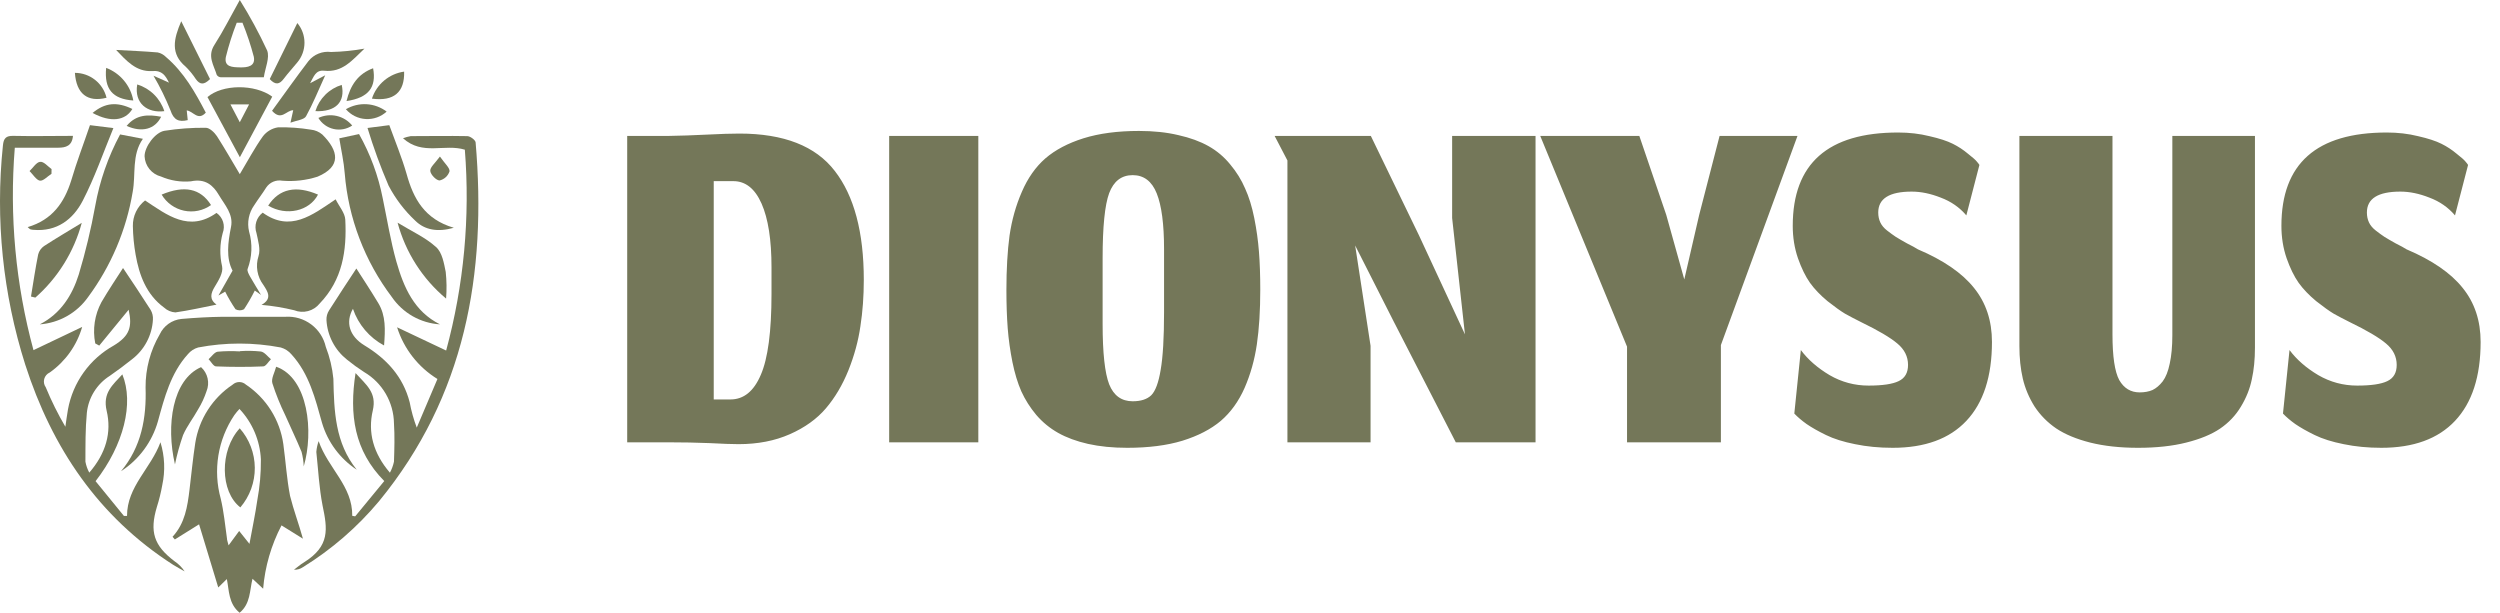 <svg width="204" height="50" viewBox="0 0 204 50" fill="none" xmlns="http://www.w3.org/2000/svg">
<path d="M7.799 39.263C8.561 40.193 9.323 41.143 10.111 42.099H10.365C10.365 39.69 12.306 38.237 13.093 36.087C13.442 37.221 13.492 38.425 13.241 39.583C13.135 40.184 12.989 40.776 12.804 41.357C12.194 43.389 12.55 44.517 14.242 45.798C14.569 46.016 14.849 46.297 15.065 46.626C14.75 46.443 14.425 46.275 14.12 46.082C8.022 42.165 4.247 36.545 2.062 29.761C0.23 23.988 -0.391 17.899 0.238 11.875C0.293 11.286 0.487 11.072 1.086 11.087C2.682 11.123 4.277 11.087 5.954 11.087C5.883 11.911 5.365 12.048 4.765 12.053C3.606 12.053 2.453 12.053 1.208 12.053C0.758 17.606 1.273 23.195 2.732 28.572L6.706 26.677C6.272 28.181 5.338 29.493 4.059 30.396C3.949 30.445 3.852 30.517 3.775 30.608C3.697 30.699 3.64 30.806 3.609 30.921C3.578 31.036 3.573 31.157 3.594 31.275C3.616 31.392 3.663 31.504 3.733 31.601C4.191 32.711 4.726 33.787 5.334 34.822C5.405 34.35 5.461 33.872 5.548 33.399C5.748 32.31 6.187 31.279 6.833 30.38C7.478 29.48 8.315 28.735 9.282 28.196C10.583 27.409 10.807 26.672 10.497 25.274L8.098 28.201L7.773 28.023C7.544 26.874 7.724 25.68 8.281 24.649C8.876 23.633 9.536 22.657 10.039 21.87C10.72 22.886 11.523 24.08 12.29 25.285C12.433 25.527 12.499 25.807 12.478 26.087C12.444 26.717 12.273 27.332 11.978 27.89C11.684 28.448 11.272 28.935 10.771 29.319C10.182 29.787 9.577 30.244 8.957 30.671C8.438 30.999 8 31.441 7.676 31.963C7.352 32.485 7.151 33.073 7.087 33.684C6.96 35.005 6.975 36.342 6.97 37.673C7.028 37.986 7.134 38.287 7.285 38.567C8.642 37.002 9.125 35.29 8.703 33.521C8.357 32.053 9.211 31.402 9.983 30.549C10.944 32.907 10.1 36.296 7.799 39.263Z" fill="#747759"/>
<path d="M37.931 12.215C36.274 11.707 34.481 12.723 32.885 11.28C33.089 11.204 33.3 11.146 33.515 11.108C35.039 11.108 36.589 11.077 38.129 11.108C38.368 11.108 38.789 11.423 38.81 11.616C39.73 22.327 37.961 32.332 30.929 40.899C29.161 43.014 27.064 44.831 24.719 46.281C24.505 46.428 24.248 46.502 23.988 46.489C24.257 46.291 24.496 46.072 24.796 45.894C26.945 44.553 26.721 43.166 26.32 41.245C26.041 39.812 25.969 38.333 25.812 36.875C25.838 36.575 25.901 36.28 26 35.996C26.788 38.242 28.774 39.654 28.744 42.093L28.983 42.134L31.356 39.253C28.906 36.783 28.485 33.836 29.013 30.442C29.882 31.407 30.761 32.027 30.421 33.491C29.999 35.279 30.461 36.997 31.818 38.572C31.969 38.289 32.08 37.986 32.148 37.673C32.184 36.631 32.214 35.584 32.148 34.543C32.135 33.696 31.904 32.866 31.478 32.134C31.052 31.401 30.444 30.791 29.714 30.361C29.228 30.049 28.76 29.709 28.312 29.345C27.821 28.956 27.418 28.467 27.13 27.911C26.841 27.354 26.674 26.743 26.64 26.118C26.627 25.838 26.702 25.561 26.854 25.325C27.621 24.116 28.413 22.922 29.079 21.91C29.587 22.703 30.253 23.709 30.873 24.741C31.493 25.772 31.437 26.905 31.34 28.191C30.145 27.552 29.236 26.482 28.8 25.198C28.175 26.296 28.505 27.429 29.735 28.181C31.544 29.278 32.885 30.721 33.429 32.82C33.559 33.527 33.753 34.221 34.008 34.893L35.695 30.925C34.127 29.96 32.958 28.463 32.402 26.707L36.406 28.603C37.854 23.269 38.369 17.725 37.931 12.215Z" fill="#747759"/>
<path d="M24.719 43.958L22.971 42.871C22.132 44.476 21.622 46.233 21.472 48.039L20.604 47.226C20.365 48.191 20.451 49.258 19.552 50C18.637 49.253 18.703 48.191 18.51 47.251L17.809 47.937C17.27 46.174 16.752 44.467 16.244 42.785L14.267 44.019L14.079 43.801C15.095 42.703 15.299 41.331 15.466 39.944C15.619 38.679 15.741 37.404 15.934 36.143C16.086 35.183 16.435 34.264 16.96 33.446C17.485 32.627 18.173 31.926 18.983 31.387C19.131 31.251 19.325 31.175 19.526 31.175C19.728 31.175 19.922 31.251 20.07 31.387C20.89 31.936 21.586 32.651 22.111 33.486C22.637 34.321 22.98 35.258 23.119 36.235C23.312 37.642 23.398 39.07 23.668 40.462C23.957 41.621 24.374 42.718 24.719 43.958ZM20.355 44.38C20.588 43.105 20.832 41.956 20.995 40.823C21.201 39.721 21.299 38.601 21.289 37.48C21.213 35.945 20.594 34.488 19.541 33.369C19.39 33.529 19.249 33.699 19.12 33.877C18.455 34.866 18.011 35.987 17.82 37.163C17.629 38.339 17.694 39.543 18.012 40.691C18.266 41.753 18.368 42.851 18.52 43.933C18.52 44.08 18.586 44.223 18.652 44.502L19.516 43.328L20.355 44.38Z" fill="#747759"/>
<path d="M19.567 14.212C20.248 13.079 20.786 12.053 21.457 11.118C21.759 10.727 22.199 10.467 22.687 10.391C23.583 10.371 24.48 10.434 25.364 10.579C25.711 10.614 26.039 10.754 26.305 10.981C27.641 12.312 27.87 13.592 25.913 14.416C24.986 14.714 24.008 14.826 23.037 14.746C22.787 14.7 22.529 14.729 22.296 14.828C22.062 14.928 21.862 15.093 21.721 15.305C21.406 15.813 21.056 16.255 20.746 16.743C20.526 17.05 20.375 17.401 20.302 17.772C20.229 18.143 20.237 18.525 20.324 18.892C20.615 19.895 20.574 20.964 20.207 21.941C20.146 22.088 20.288 22.353 20.39 22.541C20.68 23.049 20.995 23.557 21.299 24.065L20.791 23.709C20.53 24.235 20.237 24.744 19.912 25.234C19.806 25.293 19.686 25.323 19.564 25.323C19.442 25.323 19.323 25.293 19.216 25.234C18.904 24.773 18.622 24.293 18.373 23.796L17.824 24.116L18.977 22.083C18.439 21.067 18.591 19.812 18.85 18.526C19.064 17.475 18.342 16.733 17.864 15.92C17.387 15.107 16.747 14.548 15.573 14.797C14.742 14.873 13.905 14.738 13.139 14.405C12.767 14.31 12.436 14.097 12.194 13.799C11.953 13.501 11.814 13.133 11.797 12.749C11.797 11.977 12.656 10.798 13.428 10.671C14.541 10.496 15.666 10.414 16.792 10.427C17.102 10.427 17.499 10.808 17.702 11.113C18.317 12.073 18.881 13.059 19.567 14.212Z" fill="#747759"/>
<path d="M29.11 38.328C27.747 37.429 26.744 36.078 26.279 34.512C25.725 32.531 25.233 30.508 23.789 28.923C23.559 28.65 23.253 28.452 22.91 28.354C20.683 27.929 18.395 27.929 16.168 28.354C15.846 28.446 15.56 28.632 15.344 28.887C13.927 30.447 13.418 32.444 12.885 34.385C12.408 36.06 11.339 37.505 9.877 38.45C11.543 36.453 11.96 34.106 11.879 31.611C11.869 30.092 12.267 28.599 13.032 27.287C13.192 26.941 13.439 26.643 13.749 26.422C14.059 26.201 14.422 26.065 14.801 26.026C15.918 25.93 17.047 25.864 18.175 25.849C19.882 25.849 21.594 25.849 23.302 25.849C24.051 25.801 24.793 26.022 25.395 26.472C25.996 26.921 26.418 27.57 26.584 28.303C26.909 29.139 27.117 30.017 27.204 30.91C27.26 33.557 27.341 36.138 29.11 38.328Z" fill="#747759"/>
<path d="M21.34 24.878C22.24 24.37 21.848 23.801 21.493 23.252C21.241 22.92 21.074 22.532 21.005 22.122C20.936 21.711 20.967 21.29 21.096 20.894C21.274 20.34 21.056 19.639 20.929 19.019C20.827 18.724 20.821 18.403 20.912 18.104C21.003 17.804 21.187 17.541 21.437 17.353C23.672 18.963 25.451 17.576 27.387 16.265C27.682 16.855 28.144 17.373 28.175 17.917C28.307 20.457 27.946 22.835 26.086 24.766C25.844 25.069 25.51 25.286 25.135 25.385C24.76 25.483 24.363 25.459 24.003 25.315C23.128 25.102 22.238 24.956 21.34 24.878Z" fill="#747759"/>
<path d="M11.838 16.357C13.647 17.556 15.425 18.963 17.666 17.373C17.922 17.55 18.112 17.808 18.204 18.106C18.296 18.403 18.285 18.723 18.174 19.014C17.932 19.906 17.915 20.843 18.124 21.743C18.23 22.251 17.834 22.881 17.534 23.379C17.178 23.958 17.077 24.426 17.666 24.858C16.538 25.081 15.431 25.335 14.308 25.493C13.967 25.471 13.644 25.333 13.393 25.102C11.94 24.035 11.36 22.454 11.066 20.777C10.93 20.009 10.855 19.231 10.842 18.45C10.833 18.048 10.919 17.649 11.092 17.285C11.265 16.922 11.52 16.604 11.838 16.357Z" fill="#747759"/>
<path d="M27.687 11.286L29.297 10.94C30.215 12.569 30.867 14.334 31.228 16.169C31.589 17.901 31.869 19.654 32.346 21.352C32.941 23.435 33.789 25.417 35.903 26.468C35.122 26.42 34.362 26.194 33.681 25.808C33.001 25.421 32.417 24.884 31.975 24.238C29.758 21.307 28.424 17.804 28.129 14.141C28.058 13.196 27.839 12.251 27.687 11.286Z" fill="#747759"/>
<path d="M3.246 26.468C4.958 25.595 5.893 24.09 6.426 22.403C6.978 20.567 7.426 18.701 7.768 16.814C8.133 14.771 8.819 12.799 9.8 10.97L11.66 11.326C10.73 12.658 11.096 14.212 10.827 15.661C10.308 18.767 9.061 21.706 7.189 24.238C6.737 24.878 6.149 25.41 5.467 25.796C4.786 26.181 4.027 26.411 3.246 26.468Z" fill="#747759"/>
<path d="M2.26 18.532C4.262 17.937 5.243 16.55 5.817 14.71C6.264 13.186 6.833 11.712 7.341 10.213L9.252 10.452C8.434 12.439 7.727 14.492 6.752 16.377C5.964 17.901 4.643 18.918 2.737 18.755C2.65 18.752 2.563 18.738 2.478 18.714C2.428 18.699 2.392 18.648 2.26 18.532Z" fill="#747759"/>
<path d="M29.989 10.442L31.767 10.213C32.24 11.524 32.783 12.825 33.175 14.182C33.734 16.214 34.643 17.886 37.031 18.587C35.7 18.963 34.653 18.76 33.896 18.018C33.012 17.193 32.273 16.224 31.711 15.152C31.05 13.616 30.474 12.043 29.989 10.442Z" fill="#747759"/>
<path d="M22.214 7.886L19.572 12.83L16.93 7.922C18.144 6.87 20.791 6.844 22.214 7.886ZM18.805 8.521L19.567 9.975L20.324 8.521H18.805Z" fill="#747759"/>
<path d="M23.703 10.01L23.927 8.994C23.352 8.994 22.966 9.903 22.199 9.04C23.169 7.708 24.15 6.321 25.177 4.975C25.395 4.706 25.679 4.498 26.001 4.37C26.323 4.242 26.672 4.198 27.016 4.243C27.93 4.222 28.84 4.13 29.74 3.969C28.723 4.934 27.936 5.93 26.457 5.772C25.741 5.691 25.598 6.281 25.304 6.789L26.538 6.143C25.959 7.424 25.522 8.491 24.979 9.477C24.831 9.766 24.252 9.812 23.703 10.01Z" fill="#747759"/>
<path d="M9.475 4.075C10.644 4.141 11.762 4.182 12.87 4.279C13.125 4.334 13.358 4.463 13.54 4.649C15.004 5.894 15.924 7.526 16.793 9.192C16.147 9.893 15.776 9.075 15.238 9.009L15.319 9.802C14.592 9.975 14.176 9.802 13.911 9.004C13.519 8.03 13.056 7.085 12.524 6.179L13.789 6.743C13.5 6.174 13.241 5.727 12.407 5.798C11.096 5.874 10.293 4.929 9.475 4.075Z" fill="#747759"/>
<path d="M19.567 1.52588e-05C20.395 1.325 21.14 2.699 21.797 4.116C22.031 4.7 21.64 5.534 21.528 6.306C20.258 6.306 19.14 6.306 18.022 6.306C17.955 6.303 17.889 6.284 17.831 6.25C17.773 6.217 17.723 6.169 17.687 6.113C17.448 5.315 16.899 4.588 17.499 3.659C18.22 2.536 18.815 1.341 19.567 1.52588e-05ZM19.795 1.855H19.318C18.96 2.767 18.663 3.703 18.428 4.654C18.276 5.478 18.972 5.483 19.582 5.498C20.192 5.513 20.868 5.417 20.71 4.629C20.465 3.694 20.16 2.776 19.795 1.88V1.855Z" fill="#747759"/>
<path d="M24.785 38.059C24.769 37.657 24.709 37.259 24.607 36.87C24.191 35.854 23.713 34.883 23.276 33.882C22.863 33.038 22.511 32.165 22.224 31.27C22.117 30.884 22.417 30.386 22.534 29.924C25.161 30.843 25.613 35.239 24.785 38.059Z" fill="#747759"/>
<path d="M14.277 37.896C13.53 34.69 14.074 30.976 16.406 29.959C16.674 30.2 16.86 30.518 16.94 30.869C17.02 31.22 16.99 31.588 16.854 31.921C16.682 32.442 16.45 32.942 16.162 33.41C15.771 34.116 15.258 34.766 14.938 35.503C14.665 36.285 14.444 37.085 14.277 37.896Z" fill="#747759"/>
<path d="M32.443 18.171C33.617 18.887 34.724 19.38 35.578 20.157C36.086 20.6 36.228 21.484 36.371 22.19C36.449 22.913 36.459 23.641 36.401 24.365C34.476 22.756 33.094 20.593 32.443 18.171Z" fill="#747759"/>
<path d="M2.529 24.197C2.717 23.054 2.885 21.906 3.114 20.767C3.185 20.489 3.355 20.245 3.591 20.081C4.552 19.456 5.537 18.877 6.671 18.186C6.036 20.547 4.719 22.668 2.885 24.284L2.529 24.197Z" fill="#747759"/>
<path d="M19.572 28.654C20.146 28.613 20.722 28.623 21.295 28.684C21.594 28.74 21.838 29.09 22.108 29.314C21.899 29.517 21.696 29.893 21.477 29.898C20.197 29.954 18.911 29.949 17.631 29.898C17.418 29.898 17.224 29.512 17.021 29.309C17.265 29.096 17.489 28.745 17.758 28.699C18.361 28.645 18.968 28.637 19.572 28.674V28.654Z" fill="#747759"/>
<path d="M17.138 6.453C16.63 6.961 16.305 6.905 15.979 6.453C15.739 6.085 15.46 5.745 15.146 5.437C13.901 4.39 14.16 3.191 14.79 1.733C15.614 3.404 16.376 4.929 17.138 6.453Z" fill="#747759"/>
<path d="M22.011 6.453C22.743 4.963 23.493 3.438 24.262 1.88C24.639 2.33 24.846 2.899 24.846 3.486C24.846 4.073 24.639 4.641 24.262 5.091C23.896 5.544 23.5 5.965 23.154 6.428C22.809 6.89 22.473 6.961 22.011 6.453Z" fill="#747759"/>
<path d="M13.19 15.879C15.044 15.102 16.361 15.371 17.219 16.733C16.904 16.958 16.546 17.115 16.166 17.194C15.787 17.273 15.396 17.272 15.017 17.192C14.638 17.111 14.28 16.953 13.965 16.727C13.651 16.501 13.387 16.213 13.19 15.879Z" fill="#747759"/>
<path d="M21.884 16.779C22.783 15.396 24.15 15.107 25.949 15.879C25.253 17.226 23.368 17.663 21.884 16.779Z" fill="#747759"/>
<path d="M6.112 5.945C6.707 5.946 7.286 6.146 7.754 6.515C8.222 6.883 8.553 7.399 8.693 7.978C7.133 8.369 6.228 7.647 6.112 5.945Z" fill="#747759"/>
<path d="M30.349 8.049C30.537 7.472 30.883 6.96 31.348 6.57C31.812 6.181 32.376 5.929 32.977 5.844C33.027 7.531 32.133 8.288 30.349 8.049Z" fill="#747759"/>
<path d="M8.662 5.539C9.23 5.754 9.732 6.112 10.12 6.579C10.508 7.045 10.769 7.604 10.878 8.201C9.175 8.079 8.494 7.266 8.662 5.539Z" fill="#747759"/>
<path d="M28.276 8.247C28.596 6.946 29.211 6.026 30.446 5.569C30.73 7.124 30.075 7.978 28.276 8.247Z" fill="#747759"/>
<path d="M28.225 8.913C28.736 8.612 29.325 8.47 29.916 8.504C30.508 8.539 31.076 8.748 31.549 9.106C31.32 9.316 31.052 9.478 30.759 9.582C30.466 9.686 30.156 9.731 29.846 9.713C29.536 9.695 29.233 9.615 28.954 9.477C28.676 9.34 28.428 9.148 28.225 8.913Z" fill="#747759"/>
<path d="M13.408 9.07C12.036 9.248 10.934 8.435 11.198 6.89C11.714 7.05 12.184 7.331 12.569 7.71C12.954 8.09 13.242 8.556 13.408 9.07Z" fill="#747759"/>
<path d="M7.554 9.217C8.571 8.374 9.551 8.288 10.801 8.892C10.217 9.868 9.018 10.01 7.554 9.217Z" fill="#747759"/>
<path d="M25.735 9.07C25.892 8.564 26.169 8.105 26.544 7.731C26.918 7.357 27.379 7.081 27.885 6.926C28.19 8.318 27.397 9.141 25.735 9.07Z" fill="#747759"/>
<path d="M25.98 9.624C26.443 9.405 26.966 9.347 27.466 9.459C27.966 9.571 28.414 9.848 28.739 10.244C28.519 10.391 28.271 10.492 28.011 10.54C27.751 10.589 27.484 10.584 27.226 10.526C26.968 10.468 26.724 10.358 26.51 10.203C26.296 10.048 26.115 9.851 25.98 9.624Z" fill="#747759"/>
<path d="M10.334 10.274C11.106 9.339 12.077 9.324 13.149 9.527C12.646 10.554 11.569 10.833 10.334 10.274Z" fill="#747759"/>
<path d="M4.201 14.182C3.881 14.385 3.53 14.787 3.251 14.741C2.971 14.695 2.687 14.233 2.412 13.958C2.697 13.694 2.956 13.247 3.266 13.206C3.576 13.166 3.886 13.567 4.206 13.796L4.201 14.182Z" fill="#747759"/>
<path d="M35.898 12.774C36.3 13.354 36.716 13.699 36.681 13.984C36.621 14.166 36.515 14.33 36.373 14.46C36.232 14.59 36.06 14.681 35.873 14.726C35.598 14.726 35.141 14.253 35.111 13.953C35.08 13.653 35.487 13.333 35.898 12.774Z" fill="#747759"/>
<path d="M19.562 34.949C20.346 35.839 20.782 36.981 20.792 38.166C20.801 39.352 20.382 40.501 19.612 41.403C17.956 40.127 17.905 36.758 19.562 34.949Z" fill="#747759"/>
<path d="M59.606 32.595C60.687 32.595 61.512 31.926 62.081 30.589C62.664 29.252 62.955 27.048 62.955 23.976V21.821C62.955 19.574 62.685 17.839 62.145 16.616C61.604 15.393 60.836 14.781 59.841 14.781H58.241V32.595H59.606ZM60.267 36.243C59.755 36.243 58.959 36.214 57.878 36.157C56.811 36.115 55.709 36.093 54.571 36.093H51.179V11.091H54.571C55.524 11.076 56.562 11.041 57.686 10.984C58.81 10.927 59.691 10.899 60.331 10.899C63.958 10.899 66.554 11.915 68.118 13.949C69.697 15.983 70.486 18.948 70.486 22.845C70.486 24.168 70.394 25.427 70.209 26.621C70.038 27.816 69.711 29.018 69.227 30.227C68.744 31.421 68.132 32.452 67.393 33.32C66.653 34.188 65.672 34.892 64.449 35.432C63.226 35.972 61.832 36.243 60.267 36.243ZM72.556 36.093V11.091H79.831V36.093H72.556ZM89.974 26.429C89.974 28.79 90.152 30.433 90.507 31.357C90.877 32.282 91.517 32.744 92.427 32.744C93.096 32.744 93.6 32.58 93.942 32.253C94.283 31.912 94.539 31.222 94.71 30.184C94.895 29.131 94.987 27.56 94.987 25.469V20.328C94.987 18.294 94.788 16.779 94.39 15.784C93.992 14.788 93.337 14.291 92.427 14.291C91.517 14.291 90.877 14.781 90.507 15.763C90.152 16.73 89.974 18.5 89.974 21.075V26.429ZM91.979 36.541C90.799 36.541 89.732 36.435 88.779 36.221C87.841 36.008 87.03 35.709 86.347 35.325C85.665 34.941 85.067 34.451 84.555 33.853C84.057 33.256 83.652 32.616 83.339 31.933C83.04 31.251 82.799 30.454 82.614 29.544C82.429 28.619 82.301 27.702 82.23 26.792C82.159 25.867 82.123 24.829 82.123 23.677C82.123 21.971 82.209 20.484 82.379 19.219C82.564 17.953 82.898 16.765 83.382 15.656C83.865 14.532 84.505 13.622 85.302 12.925C86.112 12.228 87.151 11.681 88.416 11.283C89.697 10.884 91.204 10.685 92.939 10.685C94.134 10.685 95.208 10.799 96.16 11.027C97.113 11.24 97.931 11.539 98.614 11.923C99.296 12.307 99.887 12.804 100.385 13.416C100.897 14.027 101.302 14.682 101.601 15.379C101.913 16.061 102.162 16.865 102.347 17.789C102.532 18.714 102.66 19.631 102.731 20.541C102.802 21.451 102.838 22.483 102.838 23.635C102.838 25.341 102.745 26.828 102.56 28.093C102.376 29.359 102.041 30.547 101.558 31.656C101.074 32.751 100.427 33.647 99.617 34.344C98.806 35.027 97.76 35.567 96.481 35.965C95.215 36.349 93.714 36.541 91.979 36.541ZM111.838 36.093H105.054V13.096L104.009 11.091H111.86L115.785 19.197L119.54 27.283L118.494 17.789V11.091H125.3V36.093H118.793L113.716 26.216L110.58 20.029L111.838 28.221V36.093ZM132.766 36.093V28.285L125.683 11.091H133.769L135.966 17.533L137.438 22.803L138.654 17.533L140.318 11.091H146.675L140.425 28.157V36.093H132.766ZM154.437 36.541C153.342 36.541 152.318 36.442 151.365 36.243C150.427 36.058 149.637 35.809 148.997 35.496C148.357 35.183 147.831 34.884 147.418 34.6C147.02 34.316 146.686 34.031 146.416 33.747L146.949 28.563C147.532 29.345 148.314 30.027 149.296 30.611C150.277 31.18 151.337 31.464 152.474 31.464C153.612 31.464 154.43 31.343 154.928 31.101C155.44 30.86 155.696 30.419 155.696 29.779C155.696 29.096 155.404 28.513 154.821 28.029C154.252 27.546 153.264 26.963 151.856 26.28C151.344 26.024 150.91 25.796 150.555 25.597C150.199 25.384 149.723 25.043 149.125 24.573C148.542 24.09 148.066 23.592 147.696 23.08C147.326 22.554 146.999 21.885 146.714 21.075C146.43 20.25 146.288 19.368 146.288 18.429C146.288 13.352 149.154 10.813 154.885 10.813C155.795 10.813 156.649 10.913 157.445 11.112C158.256 11.297 158.889 11.503 159.344 11.731C159.799 11.958 160.211 12.228 160.581 12.541C160.965 12.84 161.207 13.053 161.306 13.181C161.406 13.295 161.477 13.387 161.52 13.459L160.453 17.576C159.898 16.922 159.202 16.438 158.363 16.125C157.538 15.798 156.748 15.635 155.995 15.635C154.174 15.635 153.264 16.203 153.264 17.341C153.264 17.64 153.321 17.91 153.434 18.152C153.548 18.394 153.733 18.614 153.989 18.813C154.245 19.012 154.48 19.183 154.693 19.325C154.921 19.468 155.227 19.645 155.611 19.859C156.009 20.058 156.307 20.221 156.507 20.349C158.583 21.231 160.105 22.276 161.072 23.485C162.053 24.694 162.544 26.166 162.544 27.901C162.544 30.717 161.847 32.865 160.453 34.344C159.074 35.809 157.068 36.541 154.437 36.541ZM174.468 36.541C173.003 36.541 171.702 36.399 170.564 36.115C169.441 35.83 168.516 35.446 167.791 34.963C167.08 34.479 166.49 33.882 166.02 33.171C165.565 32.445 165.245 31.684 165.06 30.888C164.875 30.091 164.783 29.21 164.783 28.243V11.091H172.378V27.283C172.378 29.089 172.563 30.333 172.932 31.016C173.316 31.684 173.871 32.019 174.596 32.019C174.995 32.019 175.343 31.955 175.642 31.827C175.94 31.684 176.218 31.45 176.474 31.123C176.73 30.781 176.922 30.298 177.05 29.672C177.192 29.032 177.263 28.257 177.263 27.347V11.091H184.004V28.371C184.004 29.323 183.919 30.184 183.748 30.952C183.592 31.72 183.293 32.467 182.852 33.192C182.426 33.903 181.857 34.5 181.146 34.984C180.449 35.453 179.531 35.83 178.394 36.115C177.27 36.399 175.962 36.541 174.468 36.541ZM194.312 36.541C193.217 36.541 192.193 36.442 191.24 36.243C190.302 36.058 189.512 35.809 188.872 35.496C188.232 35.183 187.706 34.884 187.293 34.6C186.895 34.316 186.561 34.031 186.291 33.747L186.824 28.563C187.407 29.345 188.189 30.027 189.171 30.611C190.152 31.18 191.212 31.464 192.349 31.464C193.487 31.464 194.305 31.343 194.803 31.101C195.315 30.86 195.571 30.419 195.571 29.779C195.571 29.096 195.279 28.513 194.696 28.029C194.127 27.546 193.139 26.963 191.731 26.28C191.219 26.024 190.785 25.796 190.43 25.597C190.074 25.384 189.598 25.043 189 24.573C188.417 24.09 187.941 23.592 187.571 23.08C187.201 22.554 186.874 21.885 186.589 21.075C186.305 20.25 186.163 19.368 186.163 18.429C186.163 13.352 189.029 10.813 194.76 10.813C195.67 10.813 196.524 10.913 197.32 11.112C198.131 11.297 198.764 11.503 199.219 11.731C199.674 11.958 200.086 12.228 200.456 12.541C200.84 12.84 201.082 13.053 201.181 13.181C201.281 13.295 201.352 13.387 201.395 13.459L200.328 17.576C199.773 16.922 199.077 16.438 198.238 16.125C197.413 15.798 196.623 15.635 195.87 15.635C194.049 15.635 193.139 16.203 193.139 17.341C193.139 17.64 193.196 17.91 193.309 18.152C193.423 18.394 193.608 18.614 193.864 18.813C194.12 19.012 194.355 19.183 194.568 19.325C194.796 19.468 195.102 19.645 195.486 19.859C195.884 20.058 196.182 20.221 196.382 20.349C198.458 21.231 199.98 22.276 200.947 23.485C201.928 24.694 202.419 26.166 202.419 27.901C202.419 30.717 201.722 32.865 200.328 34.344C198.949 35.809 196.943 36.541 194.312 36.541Z" fill="#747759"/>
</svg>
